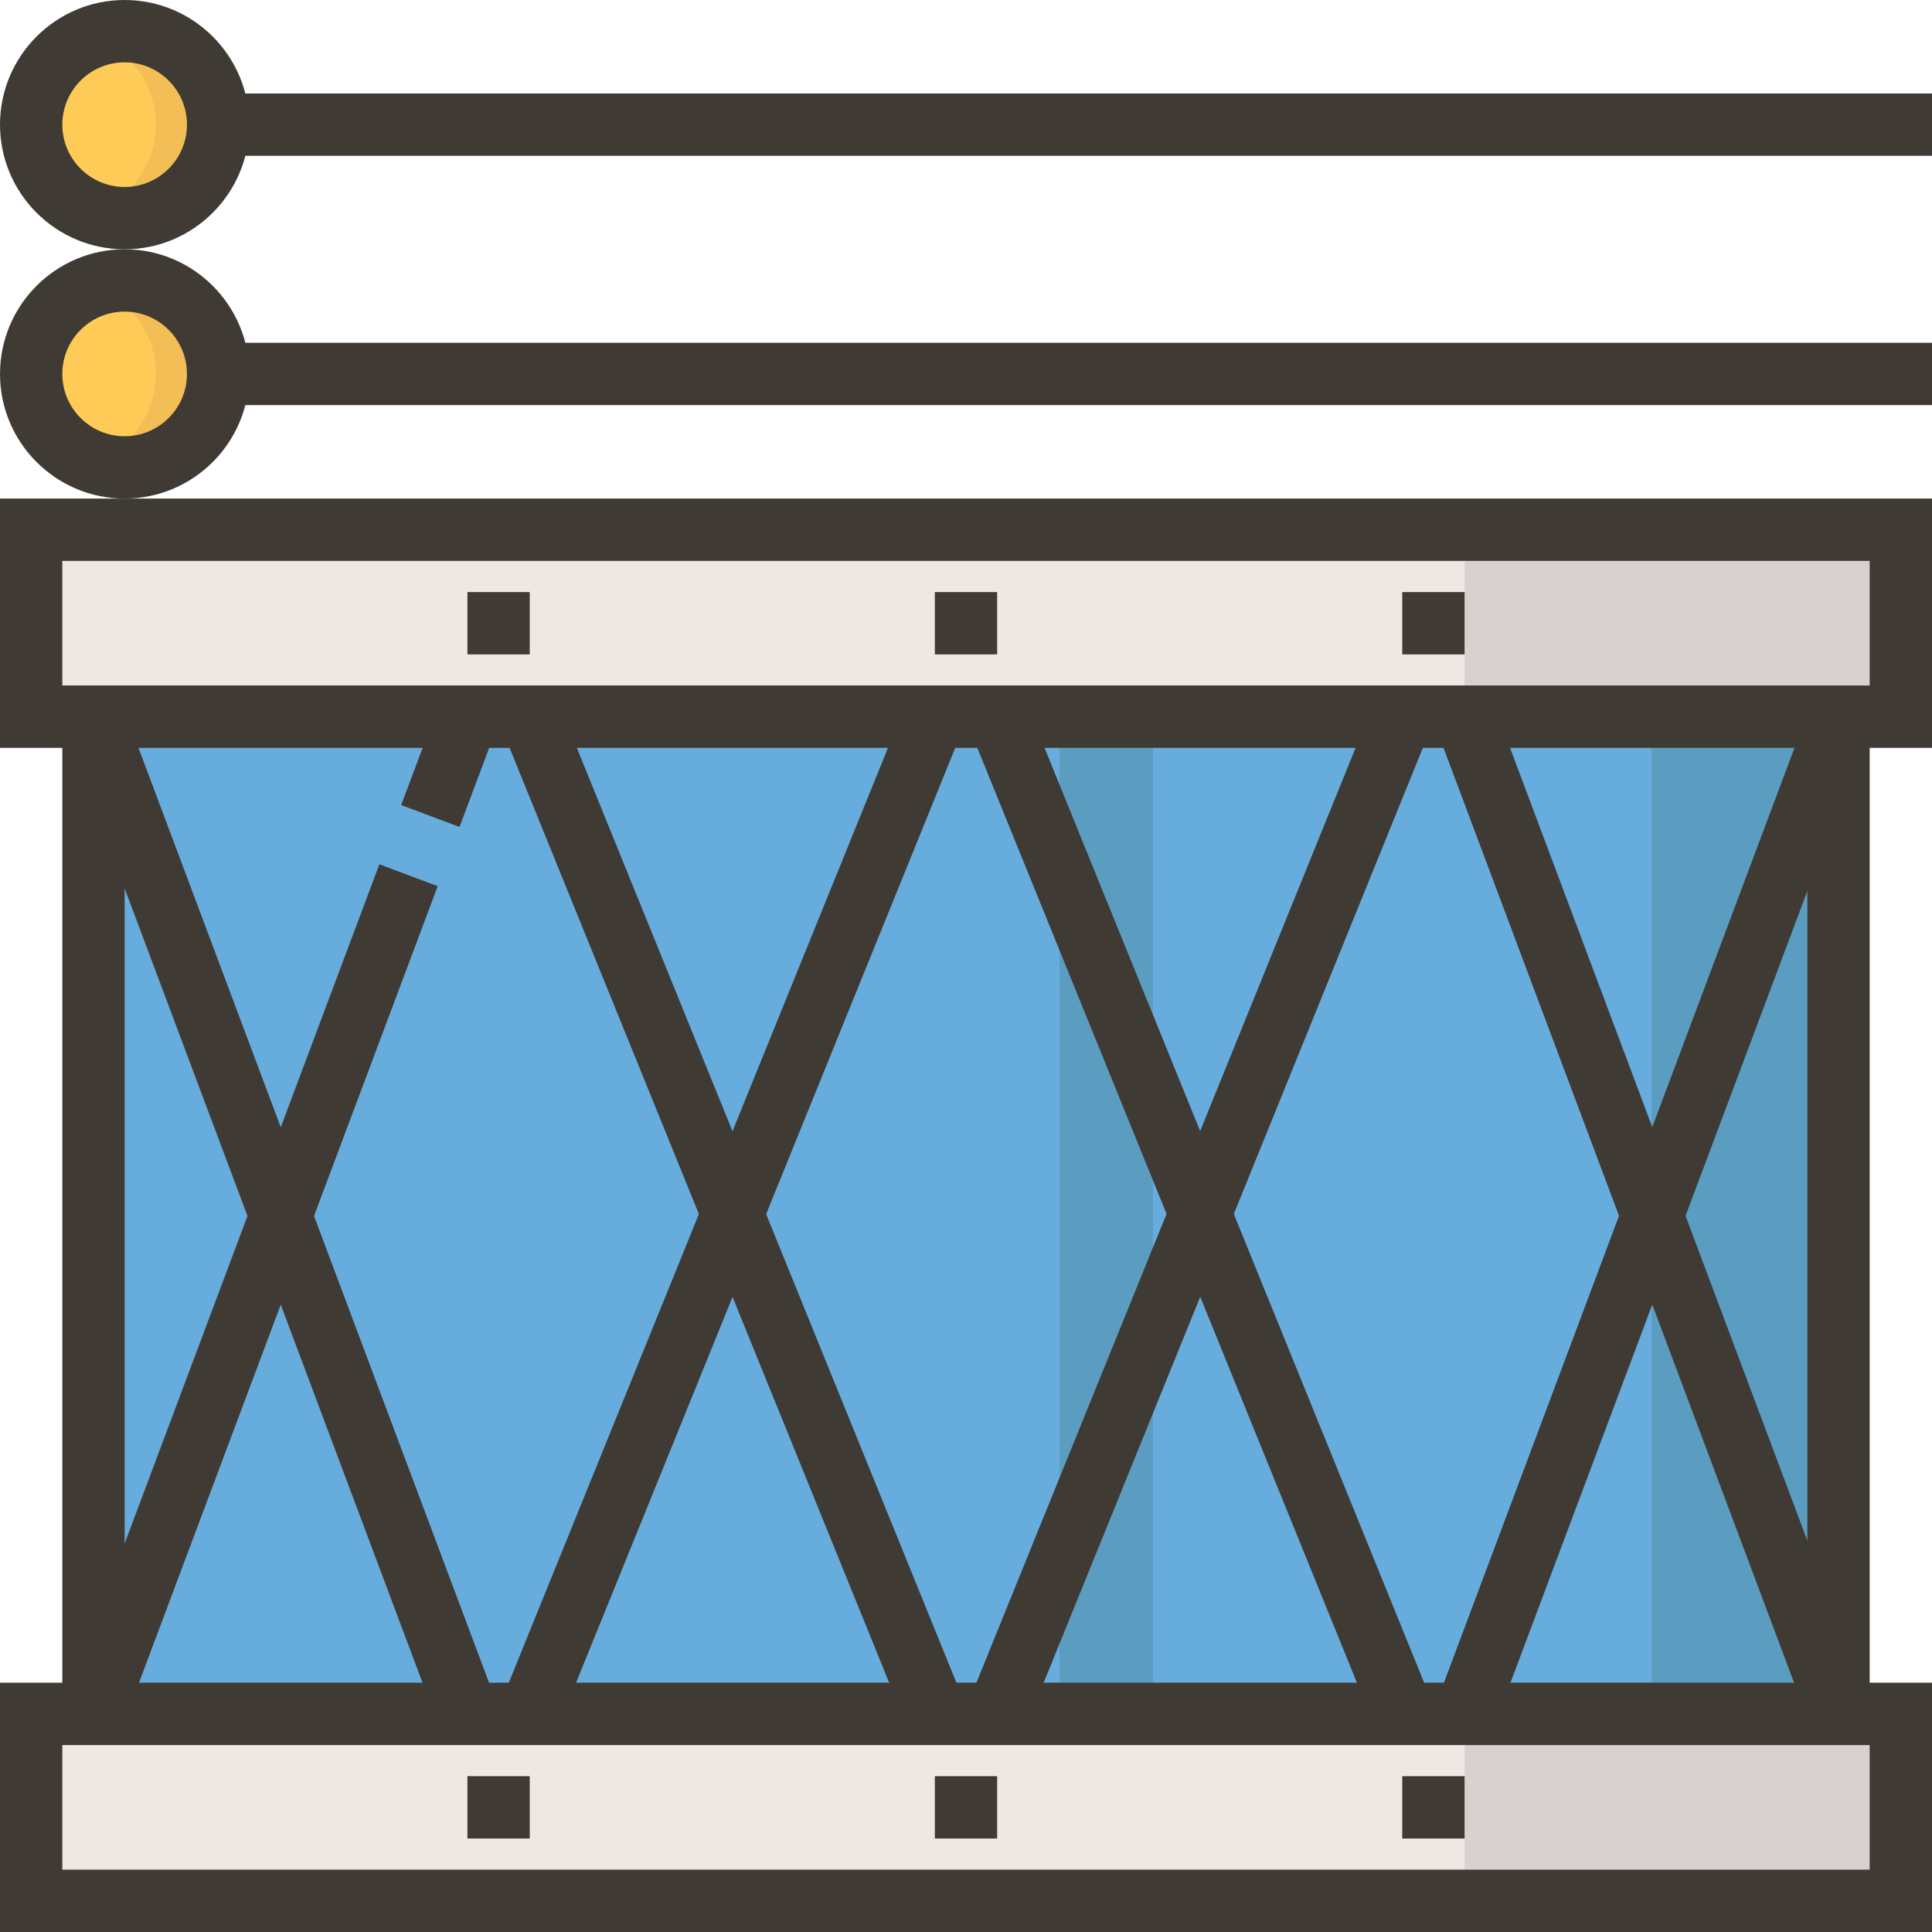 <?xml version="1.0" encoding="iso-8859-1"?>
<!-- Generator: Adobe Illustrator 19.0.0, SVG Export Plug-In . SVG Version: 6.00 Build 0)  -->
<svg xmlns="http://www.w3.org/2000/svg" xmlns:xlink="http://www.w3.org/1999/xlink" version="1.1" id="Layer_1" x="0px" y="0px" viewBox="0 0 496 496" style="enable-background:new 0 0 496 496;" xml:space="preserve">
<rect x="8" y="136" style="fill:#EFE7E4;" width="480" height="48"/>
<rect x="376" y="136" style="fill:#D8D1D0;" width="112" height="48"/>
<path style="fill:#3F3A34;" d="M496,192H0v-64h496V192z M16,176h464v-32H16V176z"/>
<circle style="fill:#FFCB57;" cx="32" cy="32" r="24"/>
<path style="fill:#F2BE55;" d="M32,8c-2.824,0-5.488,0.576-8,1.472C33.304,12.776,40,21.568,40,32s-6.696,19.224-16,22.528  C26.512,55.424,29.176,56,32,56c13.256,0,24-10.744,24-24S45.256,8,32,8z"/>
<circle style="fill:#FFCB57;" cx="32" cy="96" r="24"/>
<path style="fill:#F2BE55;" d="M32,72c-2.824,0-5.488,0.576-8,1.472C33.304,76.776,40,85.568,40,96s-6.696,19.224-16,22.528  c2.512,0.896,5.176,1.472,8,1.472c13.256,0,24-10.744,24-24S45.256,72,32,72z"/>
<g>
	<path style="fill:#3F3A34;" d="M32,64C14.352,64,0,49.648,0,32S14.352,0,32,0s32,14.352,32,32S49.648,64,32,64z M32,16   c-8.824,0-16,7.176-16,16s7.176,16,16,16s16-7.176,16-16S40.824,16,32,16z"/>
	<path style="fill:#3F3A34;" d="M32,128c-17.648,0-32-14.352-32-32s14.352-32,32-32s32,14.352,32,32S49.648,128,32,128z M32,80   c-8.824,0-16,7.176-16,16s7.176,16,16,16s16-7.176,16-16S40.824,80,32,80z"/>
	<rect x="56" y="24" style="fill:#3F3A34;" width="440" height="16"/>
	<rect x="56" y="88" style="fill:#3F3A34;" width="440" height="16"/>
	<rect x="360" y="152" style="fill:#3F3A34;" width="16" height="16"/>
</g>
<rect x="8" y="440" style="fill:#EFE7E4;" width="480" height="48"/>
<rect x="376" y="440" style="fill:#D8D1D0;" width="112" height="48"/>
<path style="fill:#3F3A34;" d="M496,496H0v-64h496V496z M16,480h464v-32H16V480z"/>
<rect x="24" y="184" style="fill:#66ADDD;" width="448" height="256"/>
<g>
	<rect x="424" y="184" style="fill:#5B9DC1;" width="48" height="256"/>
	<rect x="272" y="184" style="fill:#5B9DC1;" width="24" height="256"/>
</g>
<g>
	<path style="fill:#3F3A34;" d="M480,448H16V176h464V448z M32,432h432V192H32V432z"/>
	<rect x="240" y="152" style="fill:#3F3A34;" width="16" height="16"/>
	<rect x="120" y="152" style="fill:#3F3A34;" width="16" height="16"/>
	<rect x="360" y="456" style="fill:#3F3A34;" width="16" height="16"/>
	<rect x="240" y="456" style="fill:#3F3A34;" width="16" height="16"/>
	<rect x="120" y="456" style="fill:#3F3A34;" width="16" height="16"/>
	
		<rect x="101.544" y="188.751" transform="matrix(-0.351 0.936 -0.936 -0.351 339.873 157.934)" style="fill:#3F3A34;" width="27.321" height="16"/>
	
		<rect x="-50.657" y="324.271" transform="matrix(-0.351 0.936 -0.936 -0.351 398.105 388.744)" style="fill:#3F3A34;" width="230.107" height="16"/>
	
		<rect x="180.01" y="173.844" transform="matrix(-0.926 0.376 -0.376 -0.926 479.63 530.311)" style="fill:#3F3A34;" width="16.001" height="276.331"/>
	
		<rect x="415.983" y="175.297" transform="matrix(-0.936 0.351 -0.351 -0.936 930.524 455.293)" style="fill:#3F3A34;" width="15.999" height="273.43"/>
	
		<rect x="169.845" y="304.026" transform="matrix(-0.376 0.927 -0.927 -0.376 712.965 143.983)" style="fill:#3F3A34;" width="276.325" height="16"/>
	
		<rect x="287.27" y="303.995" transform="matrix(-0.351 0.936 -0.936 -0.351 865.075 24.687)" style="fill:#3F3A34;" width="273.433" height="16"/>
	
		<rect x="300.014" y="173.836" transform="matrix(-0.926 0.376 -0.376 -0.926 710.81 485.128)" style="fill:#3F3A34;" width="16.001" height="276.331"/>
	
		<rect x="63.998" y="175.308" transform="matrix(-0.936 0.351 -0.351 -0.936 248.967 578.901)" style="fill:#3F3A34;" width="15.999" height="273.43"/>
	
		<rect x="49.841" y="303.994" transform="matrix(-0.376 0.927 -0.927 -0.376 547.799 255.132)" style="fill:#3F3A34;" width="276.325" height="16"/>
</g>
<g>
</g>
<g>
</g>
<g>
</g>
<g>
</g>
<g>
</g>
<g>
</g>
<g>
</g>
<g>
</g>
<g>
</g>
<g>
</g>
<g>
</g>
<g>
</g>
<g>
</g>
<g>
</g>
<g>
</g>
</svg>

